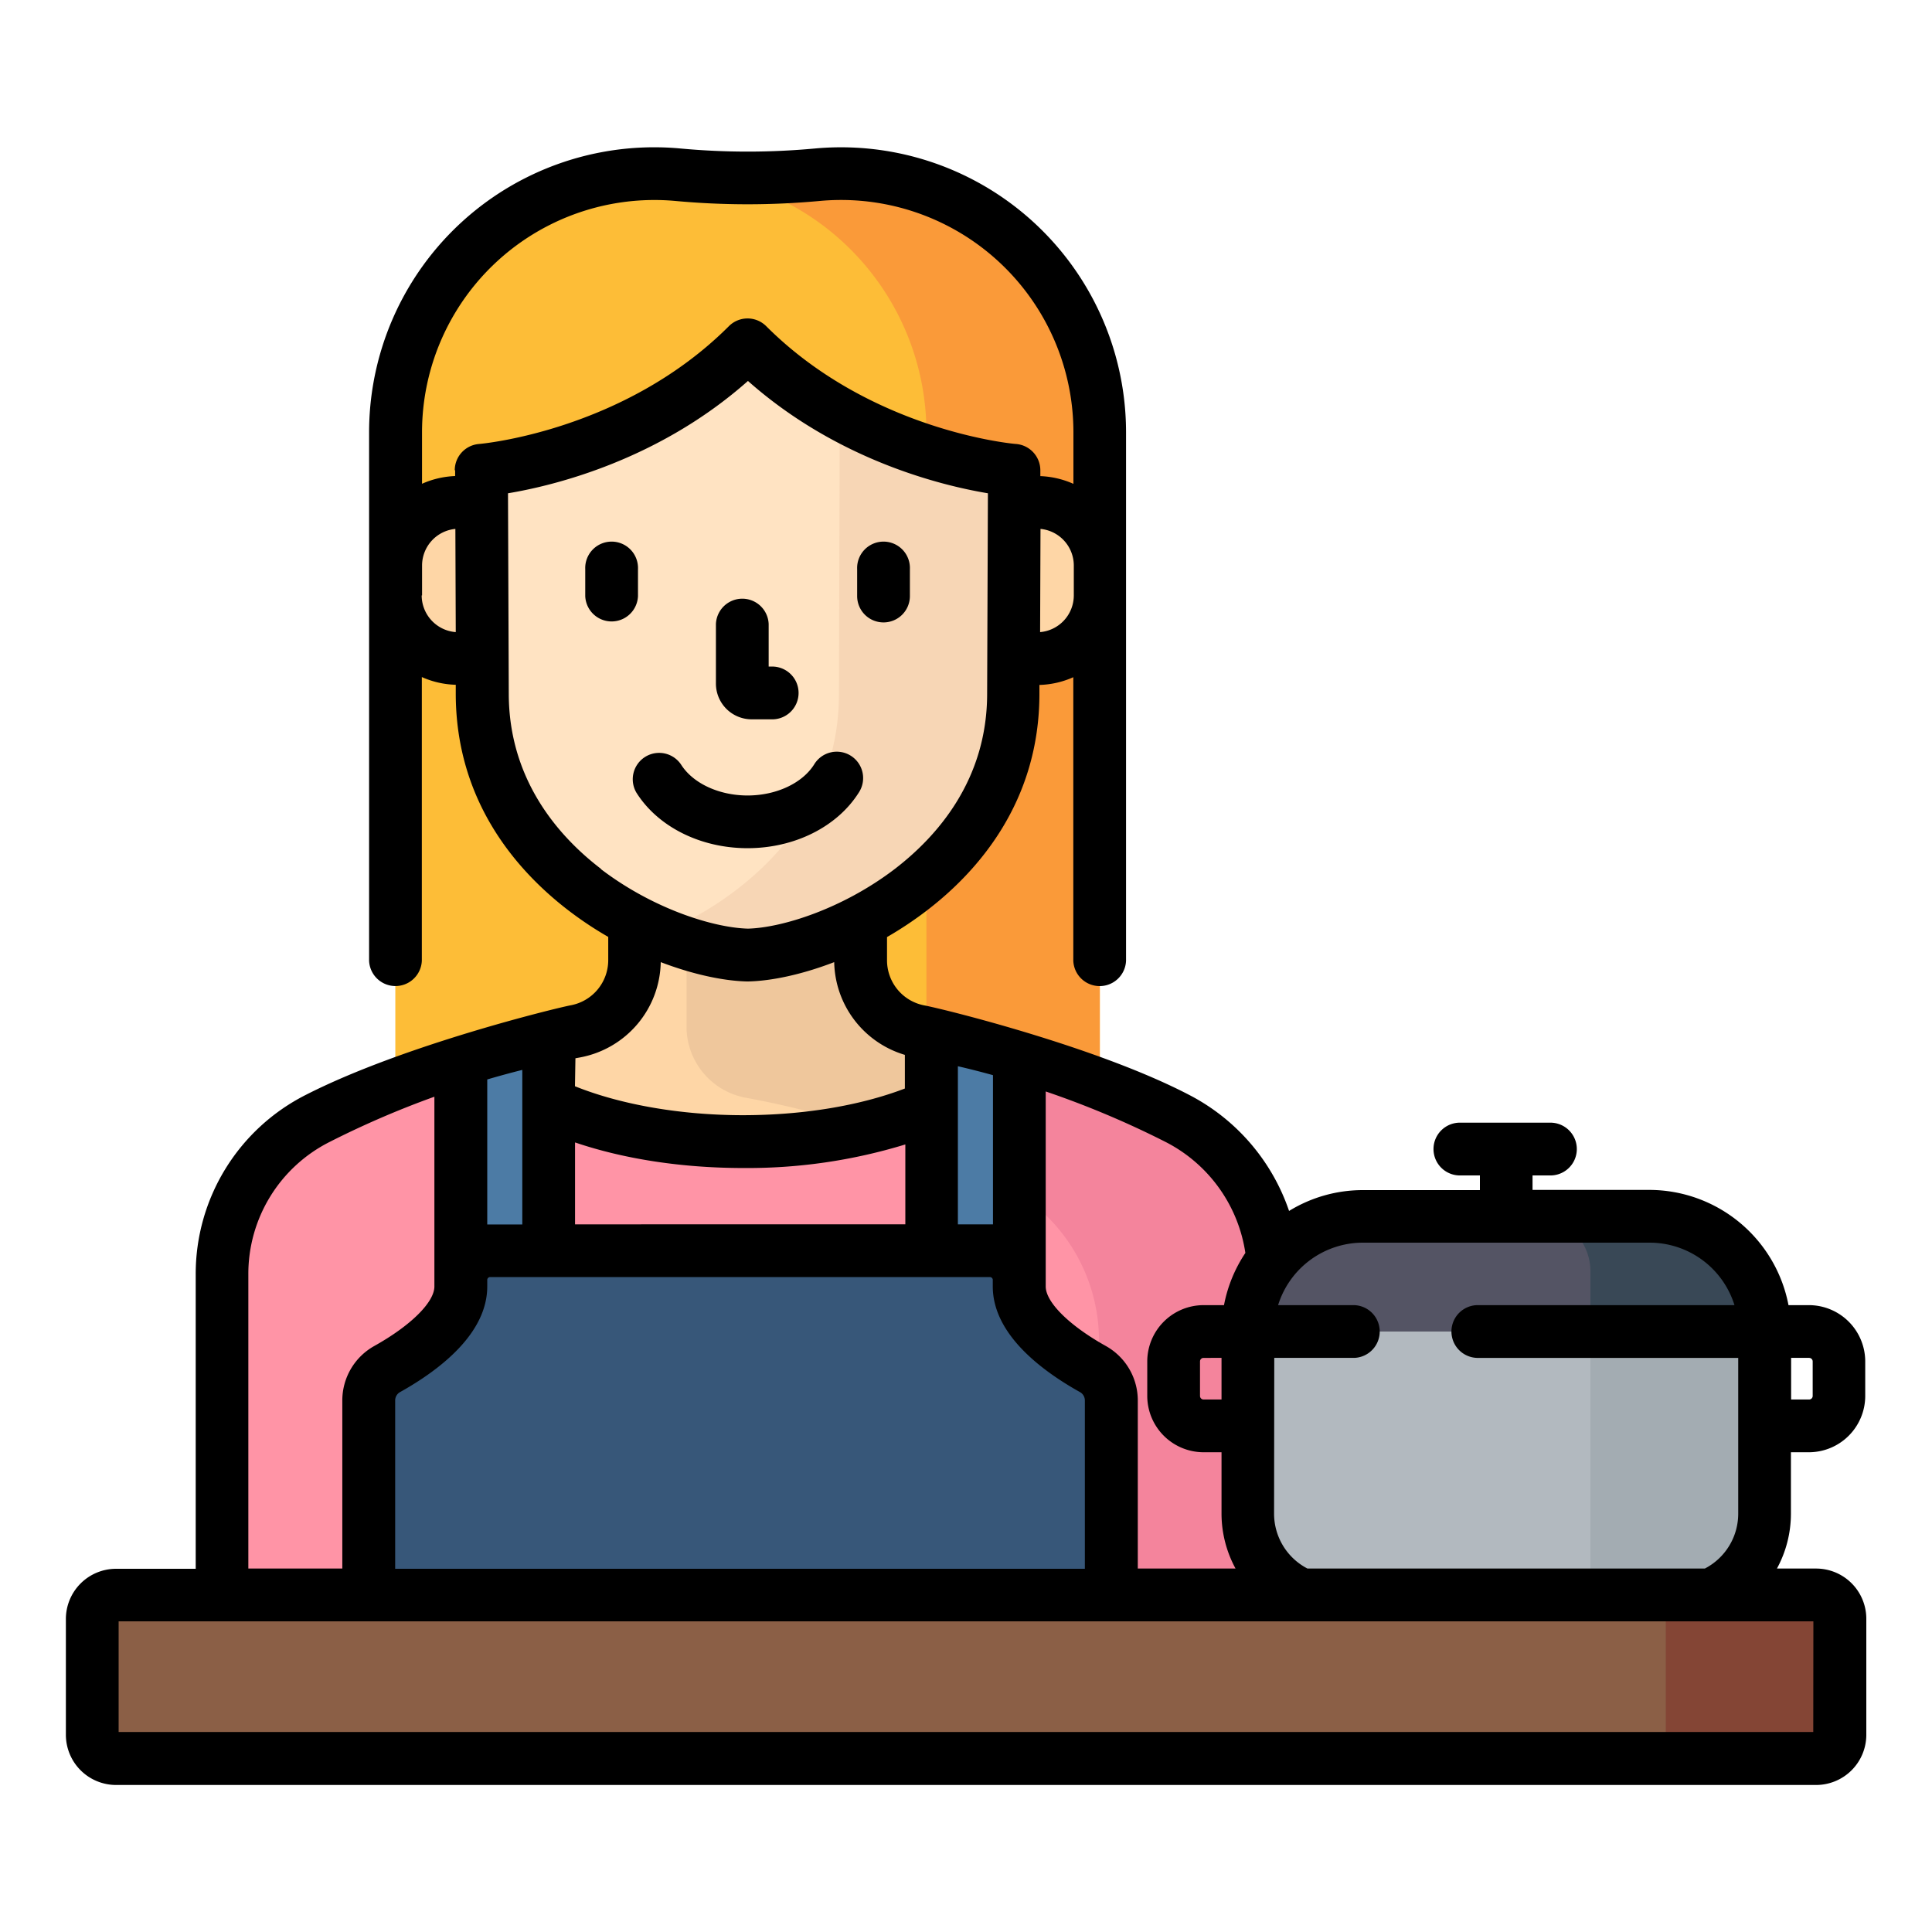 <svg xmlns="http://www.w3.org/2000/svg" viewBox="0 0 500 500"><defs><style>.cls-1{fill:none;}.cls-2{fill:#fdbd37;}.cls-3{fill:#fa9a39;}.cls-4{fill:#fed6a6;}.cls-5{fill:#efc79c;}.cls-6{fill:#ffe3c2;}.cls-7{fill:#f7d6b5;}.cls-8{fill:#ff94a6;}.cls-9{fill:#f4849c;}.cls-10{fill:#4c7ba5;}.cls-11{fill:#375779;}.cls-12{fill:#8b5f46;}.cls-13{fill:#844535;}.cls-14{fill:#b2b9bf;}.cls-15{fill:#a3acb2;}.cls-16{fill:#545464;}.cls-17{fill:#394856;}</style></defs><title>mengurus rumah tangga</title><g id="Layer_2" data-name="Layer 2"><g id="Layer_1-2" data-name="Layer 1"><rect class="cls-1" width="500" height="500"/><path class="cls-2" d="M102.31,111.89V303H284.63V111.89a67,67,0,0,0-73-66.67l-12.77,1.16a58.16,58.16,0,0,1-10.72,0l-12.77-1.16A67,67,0,0,0,102.31,111.89Z"/><path class="cls-3" d="M211.6,45.22l-12.77,1.16a58.16,58.16,0,0,1-10.72,0l-2.66-.24a67,67,0,0,1,54.31,65.75V303h44.87V111.89A67,67,0,0,0,211.6,45.22Z"/><path class="cls-4" d="M304.72,289.46A245.49,245.49,0,0,0,238,266.92a18.73,18.73,0,0,1-15.31-18.42V212.69H164.2V248.5a18.73,18.73,0,0,1-15.3,18.42,245.67,245.67,0,0,0-66.69,22.54,45.26,45.26,0,0,0-24.76,40.35v98.52h272V329.81A45.25,45.25,0,0,0,304.72,289.46Z"/><path class="cls-5" d="M304.72,289.46A245.49,245.49,0,0,0,238,266.92a18.73,18.73,0,0,1-15.31-18.42V212.69H177.67v53A18.71,18.71,0,0,0,193,284.09a245.51,245.51,0,0,1,66.68,22.55A45.24,45.24,0,0,1,284.42,347v81.34h45.07V329.81A45.25,45.25,0,0,0,304.72,289.46Z"/><path class="cls-4" d="M129.29,130H118.65a16.34,16.34,0,0,0-16.34,16.35v7.74a16.34,16.34,0,0,0,16.34,16.35h10.64Z"/><path class="cls-4" d="M257.65,130h10.63a16.34,16.34,0,0,1,16.35,16.35v7.74a16.34,16.34,0,0,1-16.35,16.35H257.65Z"/><path class="cls-6" d="M193.47,89.22c-29.48,29.48-68.95,32.47-68.95,32.47l.22,57.82c0,45.69,48,67.21,68.73,67.65,20.76-.44,68.73-22,68.73-67.65l.22-57.82S223,118.7,193.47,89.22Z"/><path class="cls-7" d="M217.32,107.09l-.19,72.42c0,32.73-24.6,53.05-46.2,62.11,8.56,3.59,16.64,5.42,22.54,5.54,20.76-.44,68.73-22,68.73-67.65l.22-57.82A122,122,0,0,1,217.32,107.09Z"/><path class="cls-8" d="M304.72,289.46a246.38,246.38,0,0,0-45.06-17.54c-8.47,13.59-35.43,23.53-67.39,23.53-31.51,0-58.16-9.66-67-22.95a245.17,245.17,0,0,0-43,17,45.25,45.25,0,0,0-24.77,40.35v98.52h272V329.81A45.25,45.25,0,0,0,304.72,289.46Z"/><path class="cls-9" d="M304.72,289.46a246.38,246.38,0,0,0-45.06-17.54c-5.44,8.74-18.54,16-35.69,20a245.8,245.8,0,0,1,35.69,14.71A45.25,45.25,0,0,1,284.42,347v81.34h45.07V329.81A45.25,45.25,0,0,0,304.72,289.46Z"/><path class="cls-10" d="M142,268.3q-11.46,2.46-22.72,6v90.85H142Z"/><path class="cls-10" d="M263.75,273.11Q252.5,269.75,241,267.5V369h22.72Z"/><path class="cls-11" d="M287.58,428.33V362.44a9.26,9.26,0,0,0-4.74-8.11c-6.95-3.89-19.08-12-19.08-21.4v-1.68a7.57,7.57,0,0,0-7.58-7.57H126.85a7.57,7.57,0,0,0-7.58,7.57v1.68c0,9.39-12.13,17.51-19.08,21.4a9.26,9.26,0,0,0-4.74,8.11v65.89Z"/><path class="cls-12" d="M470,455.07H30.05a6.18,6.18,0,0,1-6.17-6.18V419a6.18,6.18,0,0,1,6.17-6.18H470a6.18,6.18,0,0,1,6.17,6.18v29.94A6.18,6.18,0,0,1,470,455.07Z"/><path class="cls-13" d="M470,412.77h-38.9v42.3H470a6.18,6.18,0,0,0,6.17-6.18V419A6.18,6.18,0,0,0,470,412.77Z"/><path class="cls-14" d="M426.84,314.78H352.73a29.82,29.82,0,0,0-29.82,29.82v47.1a22.89,22.89,0,0,0,22.89,22.89h88a22.89,22.89,0,0,0,22.89-22.89V344.6A29.82,29.82,0,0,0,426.84,314.78Z"/><path class="cls-15" d="M426.84,314.78H397.39A14.21,14.21,0,0,1,411.6,329v78.32a7.28,7.28,0,0,1-7.28,7.28h29.46a22.89,22.89,0,0,0,22.89-22.89V344.6A29.82,29.82,0,0,0,426.84,314.78Z"/><path class="cls-16" d="M426.84,314.78H352.73a29.82,29.82,0,0,0-29.82,29.82H456.67A29.82,29.82,0,0,0,426.84,314.78Z"/><path class="cls-17" d="M441.78,318.79c-.38-.22-.76-.43-1.16-.64a29.68,29.68,0,0,0-13.78-3.37H397.39A14.21,14.21,0,0,1,411.6,329V344.6h45.07a30,30,0,0,0-.94-7.45,28.45,28.45,0,0,0-.87-2.8,29.22,29.22,0,0,0-3.28-6.42,30.21,30.21,0,0,0-7.72-7.82C443.18,319.64,442.49,319.2,441.78,318.79Z"/><path d="M194.52,186.16h5.06a6.83,6.83,0,1,0,0-13.65h-.65v-11a6.83,6.83,0,0,0-13.65,0v15.37A9.25,9.25,0,0,0,194.52,186.16Z"/><path d="M222.22,205.17a6.83,6.83,0,1,0-11.54-7.3c-3.07,4.85-9.82,8-17.21,8s-14.14-3.14-17.21-8a6.83,6.83,0,0,0-11.54,7.3c5.6,8.85,16.62,14.34,28.75,14.34S216.62,214,222.22,205.17Z"/><path d="M228.65,161.08a6.82,6.82,0,0,0,6.83-6.82v-7a6.83,6.83,0,1,0-13.65,0v7A6.82,6.82,0,0,0,228.65,161.08Z"/><path d="M165.11,147.26a6.83,6.83,0,1,0-13.65,0v7a6.83,6.83,0,0,0,13.65,0Z"/><path d="M470,405.94H459.87a29.75,29.75,0,0,0,3.62-14.25V375.84h4.66a14.59,14.59,0,0,0,14.57-14.57v-8.93a14.59,14.59,0,0,0-14.57-14.57h-5.29a36.71,36.71,0,0,0-36-29.82H396.62V304.2h4.89a6.83,6.83,0,0,0,0-13.65H378.08a6.83,6.83,0,1,0,0,13.65H383V308H352.73a36.45,36.45,0,0,0-19.12,5.39,53.06,53.06,0,0,0-25.8-30c-24.14-12.61-64.22-22.39-68.53-23.18a11.88,11.88,0,0,1-9.72-11.7v-6a94.54,94.54,0,0,0,10.2-6.79C253.11,225.53,269,207.49,269,179.54v-2.28a23,23,0,0,0,8.77-2v73.37a6.83,6.83,0,0,0,13.65,0V111.89A73.78,73.78,0,0,0,211,38.42a188.79,188.79,0,0,1-35,0,73.79,73.79,0,0,0-80.48,73.47V248.62a6.83,6.83,0,0,0,13.65,0v-73.4a23,23,0,0,0,8.78,2v2.25c0,28,15.91,46,29.25,56.21a93.68,93.68,0,0,0,10.21,6.79v6a11.88,11.88,0,0,1-9.72,11.7c-3.48.65-43.25,10.27-68.54,23.18a51.9,51.9,0,0,0-28.5,46.43V406H30.05a13,13,0,0,0-13,13v29.95a13,13,0,0,0,13,13H470a13,13,0,0,0,13-13V418.94A13,13,0,0,0,470,405.94Zm-6.46-54.52h4.66a.92.92,0,0,1,.92.92v8.93a.92.92,0,0,1-.92.92h-4.66Zm-133.76,0h20.72a6.83,6.83,0,0,0,0-13.65H330.77a23,23,0,0,1,22-16.17h74.11a23,23,0,0,1,22,16.17H382.2a6.83,6.83,0,0,0,0,13.65h67.65v40.27a16,16,0,0,1-8.64,14.25H338.37a16,16,0,0,1-8.64-14.25Zm-59.15-68.95a237.76,237.76,0,0,1,31.05,13.08,38.66,38.66,0,0,1,20.62,28.71,36.6,36.6,0,0,0-5.53,13.51h-5.29a14.59,14.59,0,0,0-14.57,14.57v8.93a14.59,14.59,0,0,0,14.57,14.57h4.65v15.85a29.75,29.75,0,0,0,3.63,14.25h-25.3v-43.5a16.14,16.14,0,0,0-8.24-14.08c-9.47-5.28-15.59-11.34-15.59-15.43Zm45.5,68.95v10.77h-4.65a.92.92,0,0,1-.92-.92v-8.93a.92.92,0,0,1,.92-.92Zm-68.23-75.48q4.58,1.06,9.08,2.31v38.62l-9.08,0Zm30-121.85a9.54,9.54,0,0,1-8.72,9.5l.1-26.71a9.53,9.53,0,0,1,8.62,9.48Zm-168.67,0v-7.73a9.53,9.53,0,0,1,8.62-9.48l.1,26.71A9.55,9.55,0,0,1,109.13,154.09Zm8.56-32.38v1.49a23.22,23.22,0,0,0-8.57,2V111.89A60.14,60.14,0,0,1,174.72,52a203.36,203.36,0,0,0,37.5,0,60.14,60.14,0,0,1,65.58,59.88v13.34a23.12,23.12,0,0,0-8.56-2v-1.49a6.84,6.84,0,0,0-6.3-6.83c-.37,0-37.41-3.25-64.65-30.49a6.83,6.83,0,0,0-9.65,0c-27.23,27.24-64.28,30.46-64.64,30.49A6.83,6.83,0,0,0,117.69,121.71Zm37.77,103.17c-10.9-8.33-23.89-23-23.89-45.39l-.2-51.83c12-2,39-8.59,62.1-29.07,23.11,20.48,50.05,27.06,62.1,29.07l-.2,51.85c0,22.41-13,37-23.89,45.37-13.47,10.29-29.11,15.21-38,15.45C184.56,240.09,168.93,235.17,155.46,224.88Zm-6.64,49,1.31-.24A25.55,25.55,0,0,0,171,249c8.48,3.24,16.38,4.86,22.3,5h.3c5.92-.12,13.82-1.74,22.29-5a25.57,25.57,0,0,0,18.29,24v8.71c-11.72,4.47-26.41,6.9-41.93,6.9-16,0-31.58-2.71-43.45-7.49Zm0,21.81c12.62,4.28,27.67,6.59,43.45,6.59a139.22,139.22,0,0,0,41.93-6.1v20.68H148.82V295.68ZM126.1,279.36c3-.88,6-1.7,9.07-2.47v40l-9.07,0Zm0,53.57v-1.68a.75.75,0,0,1,.75-.75H256.18a.76.76,0,0,1,.75.66v1.77c0,12.18,12.28,21.6,22.58,27.35a2.47,2.47,0,0,1,1.25,2.16V406H102.27V362.44a2.47,2.47,0,0,1,1.25-2.16C113.82,354.53,126.1,345.11,126.1,332.93Zm-61.83-3.12a38.24,38.24,0,0,1,21-34.26,237.38,237.38,0,0,1,27.15-11.72v49.1c0,4.09-6.12,10.15-15.59,15.43a16.14,16.14,0,0,0-8.24,14.08v43.5H64.27Zm405,118.43H30.7V419.6H469.3Z"/></g></g></svg>
